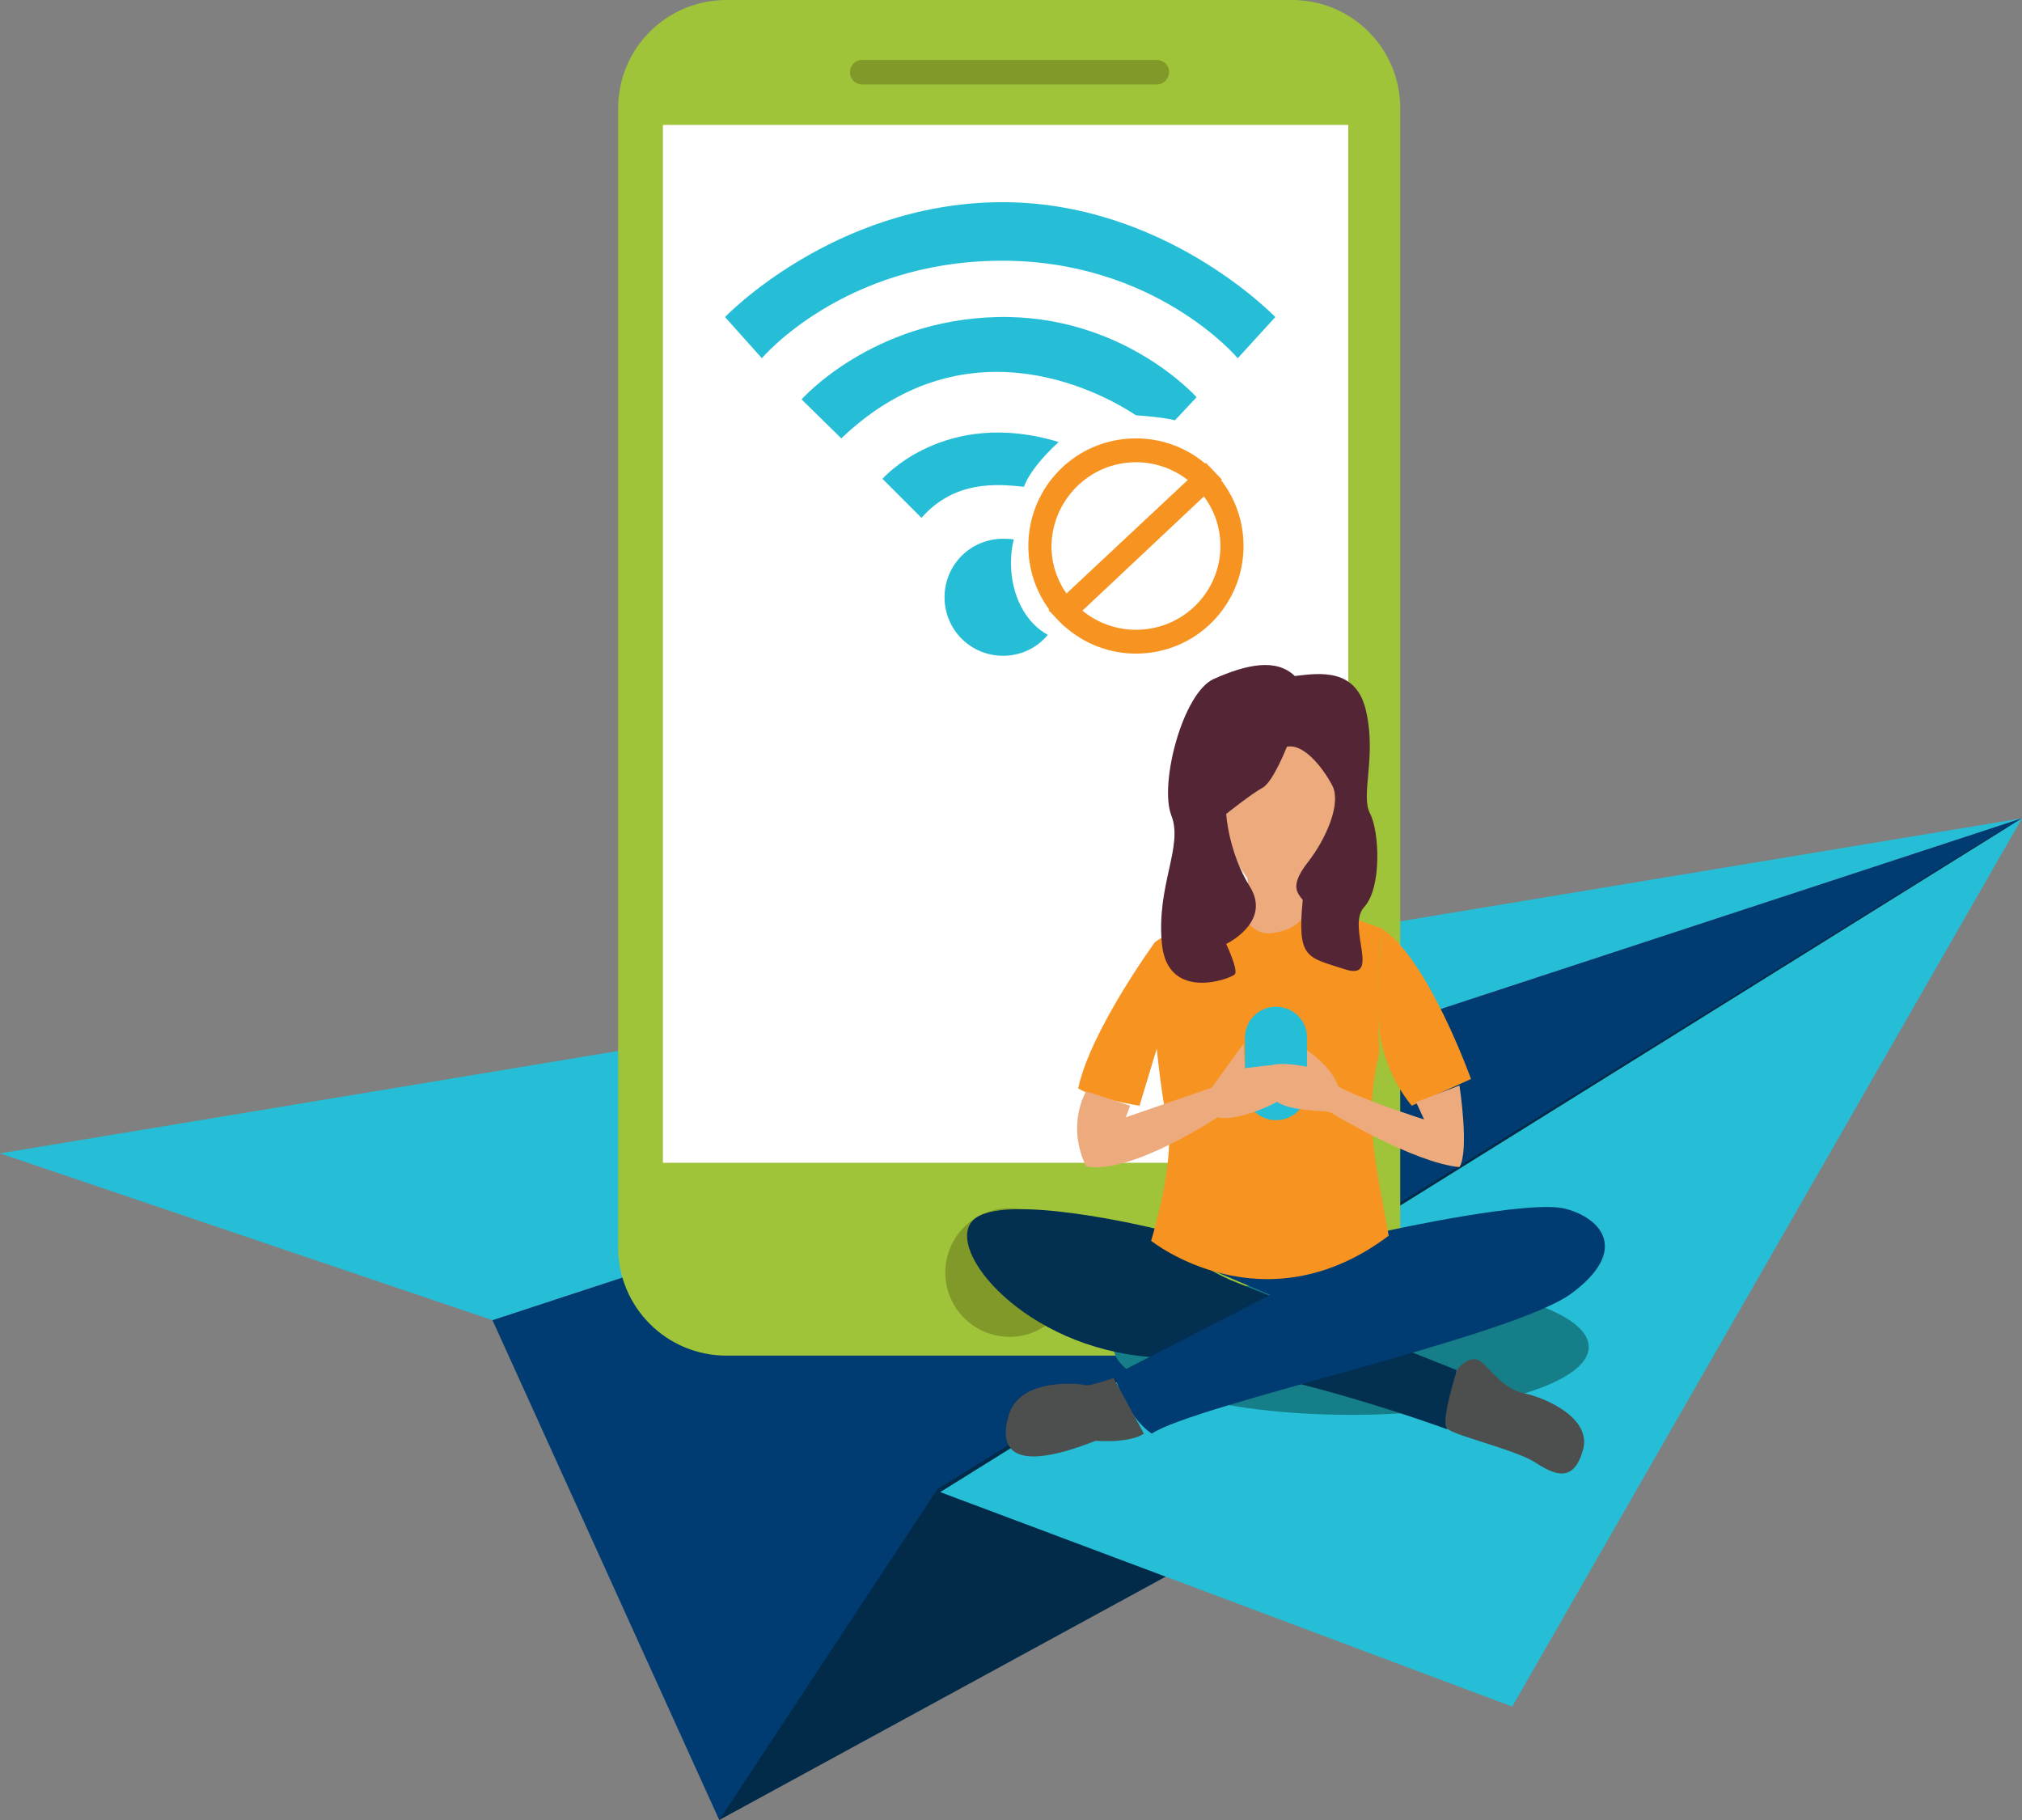 <svg width="280" height="252" viewBox="0 0 280 252" fill="none" xmlns="http://www.w3.org/2000/svg">
<rect x="0" y="0" width="280" height="252" fill="#808080" stroke="none"/>
<g clip-path="url(#clip0)">
<path d="M0 159.7L280 113.3L68.2 182.8L0 159.7Z" fill="#26BED6"/>
<path d="M68.2 182.8L99.6 252L280 113.3L68.2 182.8Z" fill="#003C71"/>
<path d="M99.6 252L246.2 172.1L278 114.4L129.8 206.2L99.6 252Z" fill="#022B49"/>
<path d="M209.4 236.3L130.2 206.6L280 113.3L209.4 236.3Z" fill="#26BED6"/>
<path d="M178.9 187.7H100.6C92.3 187.7 85.6 181 85.6 172.7V15C85.6 6.7 92.3 0 100.6 0H178.9C187.2 0 193.9 6.7 193.9 15V172.7C193.9 181 187.2 187.7 178.9 187.7Z" fill="#9FC43A"/>
<path d="M160.2 11.7H119.4C118.5 11.7 117.7 11 117.7 10C117.7 9.1 118.4 8.3 119.4 8.3H160.2C161.1 8.3 161.9 9 161.9 10C161.8 11 161.1 11.7 160.2 11.7Z" fill="#809928"/>
<path d="M186.7 17.3H91.8V161H186.7V17.3Z" fill="white"/>
<path d="M139.8 185.1C144.715 185.1 148.7 181.115 148.7 176.2C148.7 171.285 144.715 167.3 139.8 167.3C134.885 167.3 130.9 171.285 130.9 176.2C130.9 181.115 134.885 185.1 139.8 185.1Z" fill="#809928"/>
<path d="M157.3 64C163.7 64 169 69.2 169 75.6C169 82 163.8 87.2 157.3 87.2C150.9 87.2 145.6 82 145.6 75.6C145.7 69.2 150.9 64 157.3 64ZM157.3 60.7C149 60.7 142.4 67.4 142.4 75.6C142.4 83.8 149.1 90.5 157.3 90.5C165.6 90.5 172.2 83.8 172.2 75.6C172.2 67.4 165.6 60.7 157.3 60.7Z" fill="#F79321"/>
<path d="M147.5 86.8L145.2 84.5L167 64.1L169.2 66.4L147.5 86.8Z" fill="#F79321"/>
<path d="M140 78C140 76.9 140.1 75.7 140.4 74.7C139.9 74.6 139.4 74.6 138.9 74.6C134.4 74.6 130.8 78.2 130.8 82.7C130.8 87.2 134.4 90.8 138.9 90.8C141.4 90.8 143.6 89.7 145.1 87.9C142.1 86.3 140 82.5 140 78Z" fill="#26BED6"/>
<path d="M127.6 71.7L122.2 66.3C122.2 66.3 130.8 56.4 146.6 61.2C144.1 63.5 142.4 65.7 141.8 67.4C138 67 132.2 66.5 127.6 71.7Z" fill="#26BED6"/>
<path d="M116.5 60.7L111 55.3C111 55.3 120.7 44.3 138.1 43.9C155.5 43.5 165.7 55 165.7 55L162.7 58.2C162.7 58.2 161.5 57.8 157.3 57.5C153.7 55.1 134.4 43.6 116.5 60.7Z" fill="#26BED6"/>
<path d="M105.5 49.6L100.4 43.9C100.4 43.9 115.3 28.3 138.2 28C161.1 27.7 176.6 43.9 176.6 43.9L171.4 49.6C171.4 49.6 159.9 35.9 138.3 36.1C116.7 36.3 105.5 49.6 105.5 49.6Z" fill="#26BED6"/>
<path d="M187.1 195.9C205.27 195.9 220 191.692 220 186.5C220 181.309 205.27 177.1 187.1 177.1C168.93 177.1 154.2 181.309 154.2 186.5C154.2 191.692 168.93 195.9 187.1 195.9Z" fill="#157E89"/>
<path d="M159.9 170.1C159.9 170.1 138.6 164.9 134.7 169C130.8 173.1 141.9 186.6 159.4 187.9C176.9 189.2 200.4 197.9 200.4 197.9L201.7 189.7C201.7 189.7 174.3 178.8 170.3 177.2C166.4 175.4 161.3 172.2 159.9 170.1Z" fill="#032F51"/>
<path d="M192.2 170.4C192.2 170.4 212.1 166 216.9 167.4C221.7 168.7 225.7 173.1 217.6 179.1C209.5 185.1 165.4 194.5 159.5 198.5C155.9 196.1 154.3 190.4 154.3 190.4L175.9 179.3L167.9 175.9L192.2 170.4Z" fill="#003C71"/>
<path d="M171.8 124.6C171.8 124.6 161.1 129.3 159.9 130.5C158.7 131.7 160.3 149.4 161.6 155C162.9 160.6 159.4 171.8 159.4 171.8C159.4 171.8 174.9 184.2 192.3 171.1C190.7 161.9 188.7 155 191 145.8C190.5 133.7 191.5 128.6 191.5 128.6C191.5 128.6 182.8 125.7 180.8 124.3C178.8 123 171.8 124.6 171.8 124.6Z" fill="#F79321"/>
<path d="M159.9 130.5C159.9 130.5 151 142.7 149.3 150.7C151.5 152.1 157.8 153.1 157.8 153.1L161.3 141.5L159.9 130.5Z" fill="#F79321"/>
<path d="M191.5 128.7C191.5 128.7 190.1 140 191.4 144.8C192.5 149.7 195.5 153.1 195.5 153.1L203.7 149.4C203.7 149.4 197.8 132.9 191.5 128.7Z" fill="#F79321"/>
<path d="M176.7 155.1C174.3 155.1 172.4 153.2 172.4 150.8V143.7C172.4 141.3 174.3 139.4 176.7 139.4C179.1 139.4 181 141.3 181 143.7V150.8C181 153.2 179.1 155.1 176.7 155.1Z" fill="#26BED6"/>
<path d="M156.5 153.1L155.9 154.7L167.8 150.6L172.2 144.5L172.4 147.9L175.7 147.5C175.7 147.5 181.9 150.1 176.4 152.8C170.8 155.5 168.6 154.7 168.6 154.7C168.6 154.7 156.6 162.7 150.4 161.5C147.6 155.7 150.4 151.1 150.4 151.1L156.5 153.1Z" fill="#EDAB7D"/>
<path d="M202.1 150.3C202.1 150.3 203.5 159.3 202.1 161.6C195.8 161 184.7 154.3 184.2 154C183.7 153.7 178.1 154 176.4 152.2C174.7 150.4 172 146 181 147.7C181 145.7 181 145.4 181 145.4C181 145.4 184.5 147.8 185.3 150.4C188.1 152.1 197.2 155 197.2 155L196.1 152.6L202.1 150.3Z" fill="#EDAB7D"/>
<path d="M172.7 121.6C172.7 121.6 173.3 124.1 172.1 124.7C170.9 125.3 172.9 129.7 176.2 129.2C179.5 128.7 181.3 127.1 180.9 124.2C180 123.7 179.7 122.7 179.7 121.6C179.7 120.5 172.7 121.6 172.7 121.6Z" fill="#EDAB7D"/>
<path d="M169.4 112.5C169.4 112.5 170.1 121.8 176.2 124.2C181.3 122.1 183.2 122 185.2 111.4C184.8 103 170.8 95.2 169.4 112.5Z" fill="#EDAB7D"/>
<path d="M178.2 103.4C178.2 103.4 176.3 108.3 174.8 109.1C173.3 109.9 169.8 112.7 169.8 112.7C169.8 112.7 170.1 118 173.1 122.8C176.1 127.7 169.8 130.7 169.8 130.7C169.8 130.7 171.5 134.3 171 134.9C170.5 135.5 161.7 138.8 160.9 130.7C160.1 122.6 163.9 117.2 162.2 112.9C160.5 108.5 163.8 95.9 168.1 94C172.6 92 176.7 91.1 179.3 93.6C182.7 93.2 187.9 92.4 189.2 98.6C190.6 104.8 188.4 110.1 189.7 112.6C191 115 191.4 122.9 188.9 125.6C186.4 128.3 191.4 135.9 186.2 134.2C181 132.5 179.6 132.8 180.4 124.6C179.6 123.6 178.6 122.6 181.1 119.4C183.6 116.2 185.9 111.1 184.4 108.6C183.1 106.2 180.5 102.9 178.2 103.4Z" fill="#542535"/>
<path d="M154.2 190.8C154.2 190.8 150.8 192 150.3 191.8C149.8 191.6 141.3 190.6 139.7 195.9C138.1 201.2 140.8 203.8 151.7 199.5C156.9 199.8 158.4 198.5 158.4 198.5L154.2 190.8Z" fill="#4D4E4E"/>
<path d="M201.8 189.6C201.8 189.6 203.5 187.4 205 188.5C206.5 189.6 208.1 192.3 211 192.9C213.9 193.5 220.5 196.3 219.2 200.8C217.9 205.3 215.4 204.3 212.6 202.5C209.8 200.7 201.4 198.8 200.4 197.8C199.4 196.9 201.8 189.6 201.8 189.6Z" fill="#4D4E4E"/>
</g>
<defs>
<clipPath id="clip0">
<rect width="280" height="252" fill="white"/>
</clipPath>
</defs>
</svg>
